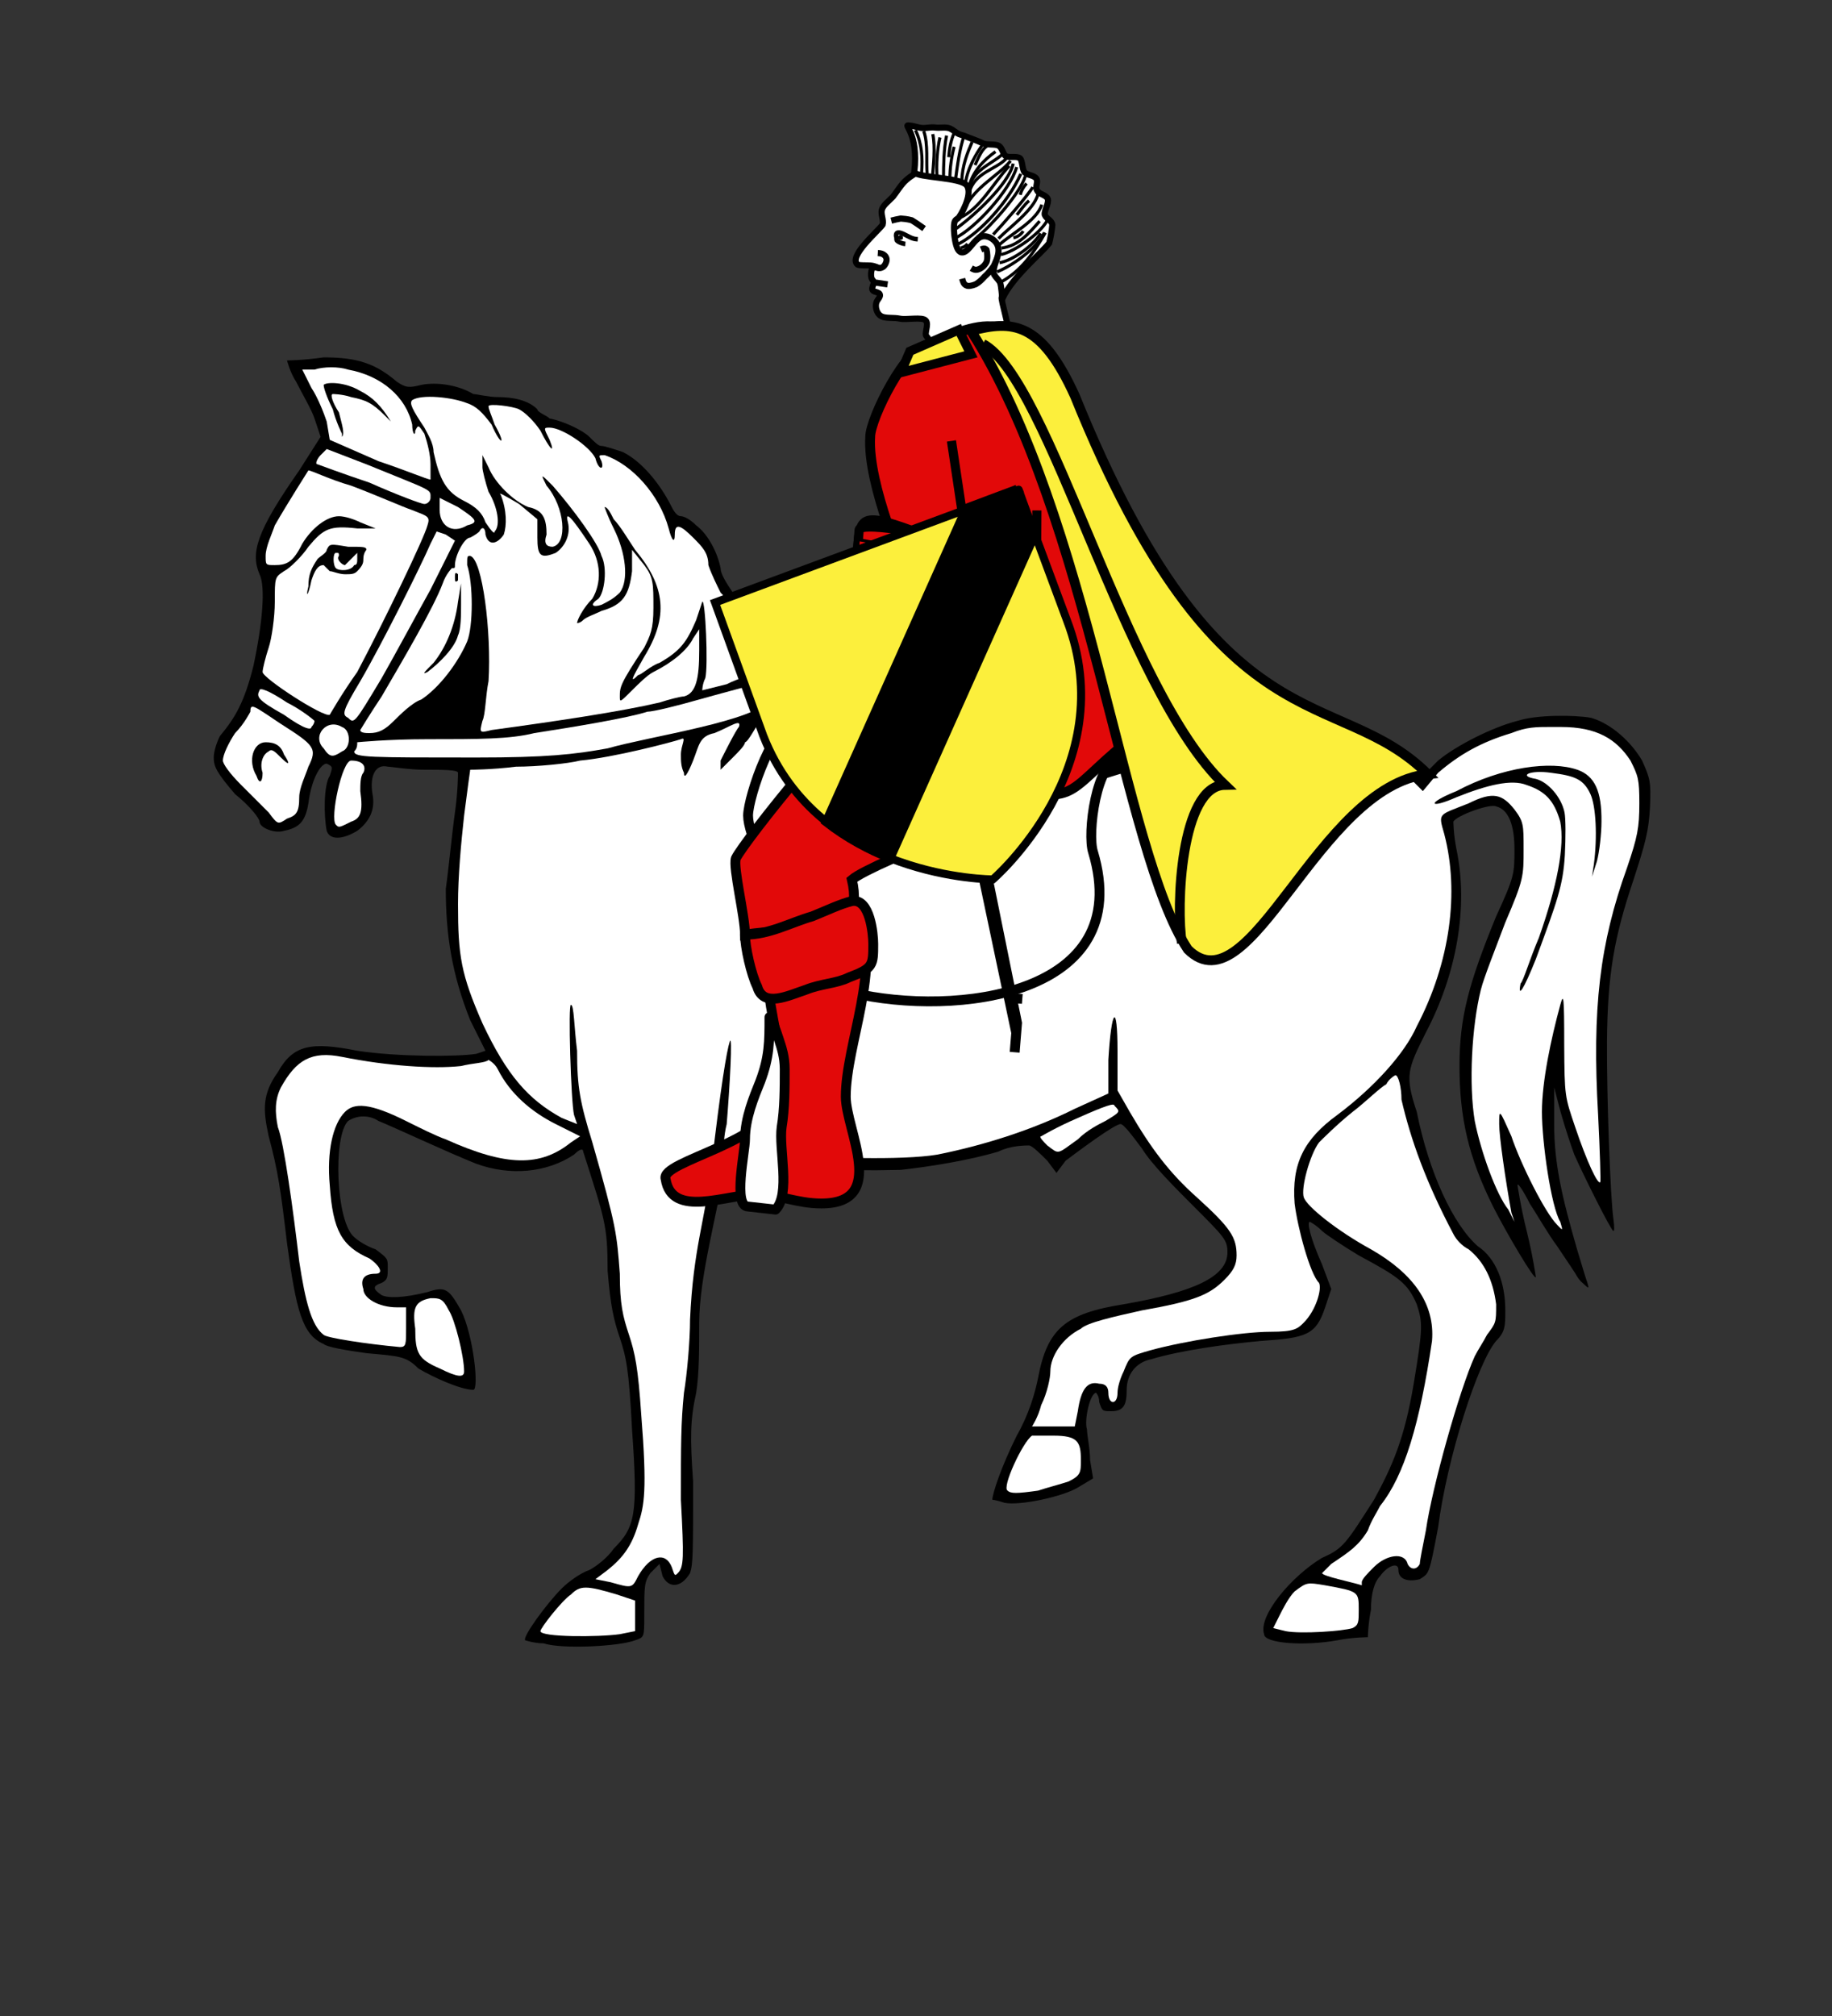 <?xml version="1.0" encoding="UTF-8" standalone="no"?>
<svg
   xmlns:dc="http://purl.org/dc/elements/1.1/"
   xmlns:cc="http://creativecommons.org/ns#"
   xmlns:rdf="http://www.w3.org/1999/02/22-rdf-syntax-ns#"
   xmlns:svg="http://www.w3.org/2000/svg"
   xmlns="http://www.w3.org/2000/svg"
   id="svg2"
   version="1.0"
   width="600"
   height="660">
  <rect width="100%" height="100%" fill="#333333" stroke="none"/>
  <desc
     id="desc4">Flag of Canton of Valais (Wallis)</desc>
  <defs
     id="defs6">
    <linearGradient
       id="linearGradient2893">
      <stop
         id="stop2895"
         offset="0"
         style="stop-color:white;stop-opacity:0.314;" />
      <stop
         style="stop-color:white;stop-opacity:0.251;"
         offset="0.19"
         id="stop2897" />
      <stop
         id="stop2901"
         offset="0.6"
         style="stop-color:#6b6b6b;stop-opacity:0.125;" />
      <stop
         id="stop2899"
         offset="1"
         style="stop-color:black;stop-opacity:0.125;" />
    </linearGradient>
    <style
       id="style6"
       type="text/css">
   
    .str0 {stroke:#1F1A17;stroke-linejoin:round}
    .str3 {stroke:#1F1A17;stroke-width:4}
    .str2 {stroke:#1F1A17;stroke-width:8}
    .str1 {stroke:#1F1A17;stroke-width:8;stroke-linejoin:round}
    .str4 {stroke:#1F1A17;stroke-width:17;stroke-linejoin:round}
    .fil6 {fill:none}
    .fil8 {fill:#007CC3}
    .fil0 {fill:#00923F}
    .fil4 {fill:#1F1A17}
    .fil2 {fill:#FFF500}
    .fil1 {fill:#FEFEFE}
   
  </style>
  </defs>
  <g
     id="layer4">
    <g
       style="fill-rule:evenodd"
       transform="matrix(0.144,0.016,-0.016,0.14,1970,318)"
       id="g3355" />
    <g
       style="fill-rule:evenodd"
       id="g2531"
       transform="matrix(0.084,0.009,-0.009,0.084,2000,370)" />
    <g
       transform="matrix(-1,0,0,1,611,0)"
       id="g5779">
      <path
         style="fill:#000000"
         d="m 433,538 c 3,0 6,-1 6,-1 1,-1 -7,-12 -12,-17 -2,-2 -6,-5 -9,-6 -2,-1 -6,-4 -8,-7 -7,-7 -8,-11 -6,-39 1,-20 2,-24 4,-30 2,-6 3,-10 4,-22 0,-15 1,-17 8,-39 0,-1 1,-1 3,1 9,6 21,7 32,3 10,-4 27,-12 32,-14 3,-2 7,-2 10,0 5,5 4,33 -2,38 -1,1 -4,3 -7,4 -4,3 -4,3 -4,6 0,3 0,4 2,5 3,1 3,2 0,4 -2,1 -7,1 -15,-1 -6,-2 -7,-1 -11,6 -4,8 -6,26 -4,26 4,0 13,-4 18,-7 4,-4 6,-4 17,-5 7,-1 13,-2 14,-3 7,-3 9,-11 12,-33 2,-17 3,-24 6,-35 2,-9 2,-14 -3,-21 -5,-9 -11,-10 -26,-7 -13,2 -33,2 -39,1 l -3,-1 5,-10 c 6,-15 8,-28 8,-43 -1,-7 -2,-18 -3,-25 -1,-7 -1,-13 -1,-13 0,-1 5,-1 11,-1 5,0 11,-1 12,-1 4,-1 6,3 5,9 -1,5 1,9 5,12 5,3 9,3 10,0 1,-5 1,-15 -1,-18 -1,-3 -1,-3 1,-4 2,0 5,5 6,13 1,6 3,8 8,9 3,1 8,-1 8,-3 0,-1 3,-5 8,-9 6,-7 7,-9 7,-12 0,-2 -1,-5 -2,-7 -5,-6 -8,-11 -11,-23 -3,-14 -4,-26 -2,-30 3,-7 1,-14 -13,-34 l -7,-11 2,-6 c 1,-3 4,-8 6,-12 2,-3 3,-7 3,-7 0,0 -5,0 -12,-1 -11,0 -17,2 -24,8 -3,2 -4,2 -8,1 -5,-1 -12,0 -17,3 -1,0 -5,1 -8,1 -5,0 -10,1 -13,4 0,1 -3,2 -4,3 -5,1 -11,4 -13,6 -2,2 -3,3 -4,3 -1,0 -4,1 -7,2 -6,3 -12,10 -16,18 -1,2 -2,3 -3,3 -1,0 -3,1 -5,3 -4,3 -7,9 -8,14 0,2 -2,5 -4,8 -4,4 -7,12 -8,18 -1,5 -2,7 -3,7 -3,0 -5,1 -5,1 1,14 -1,14 -1,14 -58,35 -69,28 -105,17 -11,-4 -25,-8 -35,-9 -28,-4 -45,-2 -61,7 l -8,5 -5,-5 c -6,-5 -18,-11 -26,-13 -6,-2 -18.4,-2 -24.1,-1 -6.8,2 -13.2,8 -16.7,14 -2.7,6 -2.9,7 -2.6,15 0.4,8 1.5,12 5.4,24 6.4,19 8.5,31 8.7,53 0.1,18 -1.1,51 -2.1,58 -0.4,3 -0.3,4 0,4 0.7,0 9.7,-18 12.8,-25 1.1,-3 3.1,-9 4.5,-14 l 2.1,-8 v 12 c 0,13 -2.6,24 -7.5,41 -1.5,5 -3,10 -3.4,11 -0.6,2 -0.5,2 1.6,0 1.3,-1 2.3,-3 2.3,-3 0,0 2.6,-4 6,-9 3,-4 7,-11 9,-14 2,-4 4,-7 4,-6 0,0 -1,7 -3,15 -2,8 -3,15 -3,15 0,2 10,-15 14,-23 8,-16 11,-29 11,-46 0,-16 -3,-27 -12,-49 -6,-13 -6,-14 -6,-22 0,-8 2,-13 6,-14 2,-1 13,3 14,5 0,0 0,4 -1,9 -4,19 0,41 10,60 6,12 7,14 3,26 -4,20 -12,37 -20,44 -6,4 -9,12 -9,21 0,5 0,7 3,10 6,7 16,38 19,61 3,16 3,15 6,17 4,1 7,0 7,-3 0,-3 4,-1 6,2 2,2 3,6 3,11 1,5 1,9 1,9 0,0 5,0 10,1 11,2 24,1 24,-2 2,-6 -9,-19 -19,-25 -7,-3 -8,-5 -17,-19 -6,-11 -10,-20 -13,-38 -3,-18 -3,-20 -1,-26 3,-7 6,-9 19,-16 5,-3 11,-7 12,-8 2,-2 4,-3 4,-3 1,0 0,5 -4,14 l -3,8 2,6 c 3,9 6,10 21,11 11,1 26,3 36,6 5,1 8,5 8,10 0,5 1,7 5,7 3,0 3,0 4,-3 0,-2 1,-3 1,-3 2,0 4,9 3,12 0,2 -1,6 -1,10 l -1,6 5,3 c 5,3 19,6 24,5 3,-1 4,-1 4,-1 0,-2 -3,-11 -8,-21 -4,-7 -6,-14 -7,-19 -3,-16 -9,-21 -28,-24 -23,-4 -34,-9 -34,-17 0,-4 1,-5 11,-15 6,-6 14,-14 17,-19 3,-4 6,-8 7,-8 2,0 14,9 18,12 l 3,4 3,-4 c 2,-2 5,-5 6,-5 1,0 6,0 10,2 10,3 23,5 32,6 43,1 49,-4 57,-4 3,18 9,39 9,54 0,8 0,17 1,23 2,9 2,15 1,29 0,23 0,27 1,30 3,5 7,5 9,1 l 1,-4 3,3 c 2,3 2,4 2,14 0,7 0,7 3,8 5,2 24,3 30,1 z"
         id="path3874" />
      <path
         style="fill:#ffffff"
         d="m 408,535 -5,-1 v -5 -5 l 6,-2 c 10,-3 12,-3 15,0 3,2 10,11 10,12 0,2 -19,2 -26,1 z"
         id="path3872" />
      <path
         style="fill:#ffffff"
         d="m 168,533 c -2,-1 -2,-2 -2,-6 0,-6 0,-6 11,-8 6,-1 6,-1 10,2 2,2 4,6 5,8 l 2,4 -4,1 c -5,1 -19,0 -22,-1 z"
         id="path3870" />
      <path
         style="fill:#ffffff"
         d="m 103,238 c -1,0 -2,0 -3.2,0 -11.9,0 -18.2,4 -22.8,11 -2.5,5 -2.9,6 -2.9,14 0,8 0.6,11 4,21 9,25 11.5,46 9.5,81 -0.6,12 -0.9,22 -0.7,22 0.8,1 4.5,-7 8.2,-18 3.4,-10 3.5,-10 3.6,-27 0,-16 0.2,-17 1.3,-13 3,11 6,25 6,35 0,10 -3,31 -6,36 -0.9,3 -0.9,3 1,1 4,-4 12,-20 15,-29 4,-9 4,-9 4,-4 0,4 -2,18 -4,29 l -1,3 2,-4 c 4,-5 9,-19 11,-29 2,-12 1,-31 -2,-43 -1,-4 -5,-14 -8,-22 -6,-14 -6,-15 -6,-24 0,-8 0,-9 3,-13 4,-5 7,-6 15,-2 10,4 10,3 8,10 -5,19 -2,42 9,63 4,9 14,20 26,29 11,8 15,16 14,29 -1,8 -5,23 -8,26 -1,2 1,9 5,13 2,2 3,3 11,3 9,0 28,3 39,6 7,2 7,2 9,7 1,2 2,5 2,7 0,4 3,4 3,0 0,-2 1,-3 3,-3 4,-1 6,2 7,9 l 1,5 h 7 c 4,0 7,0 7,0 0,0 -2,-3 -3,-7 -2,-4 -3,-9 -3,-11 0,-5 -4,-11 -10,-14 -2,-2 -11,-4 -20,-6 -17,-3 -22,-5 -27,-10 -3,-3 -4,-5 -4,-8 0,-6 2,-9 13,-19 9,-8 15,-16 22,-28 l 4,-7 v -13 c 0,-16 2,-14 3,3 v 11 l 11,5 c 14,7 30,12 45,15 12,2 38,1 47,0 v 1 l 18,-2 c 2,0 5,-1 5,-1 0,0 0,-4 -1,-8 -1,-12 -2,-30 -1,-27 1,3 3,15 6,41 2,17 6,27 7,50 0,7 1,18 2,24 1,10 1,17 1,35 -1,19 -1,22 1,24 1,1 1,1 2,-2 2,-5 7,-4 11,3 2,4 2,4 9,2 l 5,-1 -4,-3 c -5,-4 -8,-8 -10,-15 -2,-6 -3,-11 -1,-36 1,-15 2,-20 4,-26 2,-6 3,-10 3,-20 1,-13 1,-15 9,-43 4,-13 5,-18 5,-30 1,-8 1,-15 2,-15 1,-1 0,32 -1,36 l -1,3 5,-2 c 11,-6 18,-14 26,-31 7,-16 8,-22 8,-39 0,-9 -1,-20 -2,-29 -1,-8 -2,-15 -2,-15 0,0 -7,0 -15,-1 -7,0 -17,-1 -21,-2 -11,-1 -30,-6 -33,-7 -2,-1 0,2 0,5 0,2 0,4 -1,6 0,2 -1,1 -3,-4 -2,-5 -2,-8 -7,-9 -5,-2 -9,-5 -8,-2 1,1 5,9 6,11 v 3 l -4,-4 c -2,-2 -4,-4 -4,-5 -1,0 -4,-6 -5,-7 -2,-2 -7,3 -7,3 -36,19 -60,30 -92,20 -5,-1 -38,-12 -44,-13 -17,-3 -40,-3 -49,0 -8,2 -15,5 -21,9 l -4,4 -5,-6 c -7,-6 -14,-10 -24,-13 -5,-2 -8,-2 -13,-2 z"
         id="path3868" />
      <path
         style="fill:#ffffff"
         d="m 165,518 c 0,-1 -2,-3 -4,-5 -4,-4 -10,-5 -11,-1 -1,2 -3,2 -4,0 0,-1 -1,-6 -2,-11 -2,-14 -11,-46 -16,-57 -1,-2 -3,-5 -4,-7 -3,-4 -3,-4 -3,-10 1,-8 4,-14 9,-18 2,-1 4,-3 5,-5 9,-17 14,-31 17,-44 0,-4 1,-8 2,-8 0,0 2,1 3,3 2,1 7,6 11,9 5,4 10,9 11,10 3,4 6,15 5,18 -1,3 -11,11 -22,17 -14,8 -21,18 -20,30 4,27 9,44 17,54 1,2 3,5 4,8 3,5 6,7 12,11 2,2 3,3 3,3 0,1 -10,3 -13,4 0,0 0,0 0,-1 z"
         id="path3866" />
      <path
         style="fill:#ffffff"
         d="m 271,488 c -3,-1 -7,-2 -10,-3 -4,-2 -4,-3 -4,-7 0,-6 1,-8 9,-8 3,0 6,0 7,0 3,2 10,17 8,18 -1,1 -3,1 -10,0 z"
         id="path3864" />
      <path
         style="fill:#000000"
         d="m 113,322 c -1,-1 -3,-8 -6,-15 -6,-17 -8.5,-30 -7,-38 2,-7 5,-10 11,-12 5,-2 13,0 23,4 9,4 10,2 0,-2 -15,-8 -31,-10 -39.6,-7 -5.7,2 -8,7 -7.9,17 0,4 0.7,10 1.5,13 l 1.6,5 -0.6,-4 c -1.2,-9 -0.7,-19 1.1,-23 2.3,-5 5.2,-6 12.9,-7 7,-1 11,1 5,2 -4,1 -8.4,6 -9.4,11 -0.4,2 -0.4,8 -0.1,14 0.6,10 2.5,15 9.5,34 4,10 6,13 5,8 z"
         id="path3860" />
      <path
         style="fill:#ffffff"
         d="m 459,449 c 0,-5 3,-17 5,-20 2,-4 3,-4 6,-4 5,1 6,3 5,10 0,8 -1,10 -8,13 -6,3 -8,3 -8,1 z"
         id="path3858" />
      <path
         style="fill:#ffffff"
         d="m 478,435 v -7 h 3 c 6,0 11,-3 11,-6 1,-3 0,-5 -4,-5 -3,0 -1,-3 2,-5 9,-4 12,-9 13,-24 1,-11 -1,-20 -5,-24 -3,-3 -8,-3 -20,3 -4,2 -10,5 -13,6 -20,9 -31,9 -41,1 l -3,-2 8,-4 c 8,-4 15,-10 19,-18 1,-2 3,-3 3,-3 1,1 5,1 9,2 9,1 24,0 39,-3 10,-2 15,1 20,10 2,4 2,8 1,13 -2,5 -5,27 -7,44 -2,13 -4,21 -8,24 -1,1 -14,3 -25,4 -2,0 -2,-1 -2,-6 z"
         id="path3856" />
      <path
         style="fill:#ffffff"
         d="m 496,269 c -3,-1 -4,-3 -3,-10 0,-2 0,-5 -1,-6 -1,-2 0,-4 4,-4 3,0 7,19 5,21 -1,1 -1,1 -5,-1 z"
         id="path3822" />
      <path
         style="fill:#ffffff"
         d="m 513,261 c 0,-3 -2,-7 -3,-10 -3,-6 -2,-7 9,-14 9,-6 10,-7 10,-4 0,0 2,4 5,7 2,3 4,7 4,9 0,1 -2,4 -6,8 -3,3 -7,7 -9,9 -3,4 -3,4 -6,2 -3,-1 -4,-2 -4,-7 z"
         id="path3820" />
      <path
         style="fill:#000000"
         d="m 527,254 c 3,-5 1,-11 -3,-11 -3,0 -5,1 -6,4 -2,3 -2,4 1,1 2,-2 3,-3 4,-2 2,1 3,4 2,7 0,3 1,4 2,1 z"
         id="path3818" />
      <path
         style="fill:#ffffff"
         d="m 412,245 c -14,-4 -49,-9 -53,-16 v -6 l 5,1 c 3,1 11,3 18,5 7,2 15,4 17,4 6,2 24,5 37,7 8,2 18,2 35,2 13,0 23,1 23,1 0,1 0,2 1,3 0,2 -5,2 -40,2 -23,0 -32,-1 -43,-3 z"
         id="path3816" />
      <path
         style="fill:#ffffff"
         d="m 499,246 c -3,-1 -3,-7 0,-8 5,-3 10,3 6,7 -2,3 -3,3 -6,1 z"
         id="path3814" />
      <path
         style="fill:#ffffff"
         d="m 508,236 c 1,-1 5,-4 9,-6 6,-4 9,-5 9,-4 1,2 1,3 -8,8 -7,5 -9,5 -9,4 -1,-1 -1,-2 -1,-2 z"
         id="path3806" />
      <path
         style="fill:#ffffff"
         d="m 482,236 c -2,-2 -6,-6 -9,-7 -6,-4 -12,-12 -15,-19 -2,-5 -2,-19 0,-25 0,-3 0,-3 -1,-3 -4,1 -7,25 -6,41 1,5 1,11 2,13 1,4 1,4 -3,3 -22,-3 -42,-6 -55,-9 -3,-1 -7,-2 -8,-2 -4,-1 -5,-6 -5,-15 v -7 l 2,3 c 2,4 7,8 13,11 2,1 5,4 7,6 4,4 4,4 4,2 0,-3 0,-4 -8,-16 -2,-4 -3,-6 -3,-13 0,-8 0,-10 3,-14 l 4,-5 v 7 c 1,8 3,11 10,13 2,1 5,2 6,3 1,1 2,1 2,1 0,-1 -2,-5 -5,-8 -3,-5 -3,-12 1,-18 6,-9 8,-11 7,-7 -1,4 1,8 4,10 5,2 6,1 6,-5 v -6 l 6,-5 c 5,-3 7,-4 6,-3 -2,5 -2,10 -1,13 2,3 5,4 6,0 0,-2 1,-3 2,-1 1,1 3,2 3,2 2,0 5,6 5,9 0,1 0,1 1,1 0,0 2,2 3,5 3,8 13,25 20,37 4,6 7,11 7,11 0,1 -2,1 -3,1 -3,0 -5,-1 -8,-4 z"
         id="path3804" />
      <path
         style="fill:#000000"
         d="m 469,217 c -4,-5 -7,-12 -8,-20 l -1,-6 v 7 c 0,3 0,8 1,10 1,4 6,9 10,12 2,1 1,0 -2,-3 z"
         id="path3802" />
      <path
         style="fill:#000000"
         d="m 462,189 c 0,-1 0,-2 -1,-1 0,0 0,1 0,2 1,1 1,0 1,-1 z"
         id="path3800" />
      <path
         style="fill:#ffffff"
         d="m 486,222 c -4,-7 -11,-20 -16,-29 l -8,-16 3,-2 3,-1 2,4 c 3,7 16,33 23,45 6,10 6,11 4,12 -2,2 -2,2 -11,-13 z"
         id="path3796" />
      <path
         style="fill:#ffffff"
         d="m 494,220 c -9,-17 -22,-44 -23,-48 -1,-3 0,-3 5,-5 3,-1 12,-5 20,-8 7,-2 13,-5 14,-5 0,0 7,11 11,18 1,3 3,7 3,10 0,3 0,3 -3,3 -4,0 -6,-1 -9,-7 -3,-5 -8,-9 -12,-9 -2,0 -5,1 -7,2 l -5,2 h 6 c 9,-1 11,0 16,6 2,3 6,7 8,8 3,2 3,2 3,10 0,5 1,12 2,15 1,3 2,7 2,8 0,2 -20,15 -22,14 0,0 -4,-7 -9,-14 z"
         id="path3794" />
      <path
         style="fill:#000000"
         d="m 510,192 c 0,-4 -1,-6 -3,-9 -1,-1 -3,-2 -3,-3 -1,-2 -1,-2 -7,-1 -5,0 -6,0 -6,1 0,0 1,1 1,3 0,1 0,2 2,4 1,1 2,1 4,1 2,0 4,-1 5,-1 1,-1 2,-2 2,-2 2,0 3,2 4,5 1,5 2,6 1,2 z"
         id="path3792" />
      <path
         style="fill:#ffffff"
         d="m 495,185 c -1,0 -1,-1 -1,-2 v -2 l 2,2 c 1,1 2,2 2,2 1,0 3,-2 2,-3 0,-1 0,-1 1,-1 1,0 1,4 0,5 -1,1 -5,1 -6,-1 z"
         id="path3790" />
      <path
         style="fill:#ffffff"
         d="m 373,224 c -4,-2 -8,-3 -8,-3 0,0 0,-4 1,-8 2,-8 4,-14 9,-19 1,-2 3,-6 4,-9 0,-4 2,-6 5,-9 4,-4 6,-5 6,-1 0,3 1,2 2,-2 3,-11 12,-21 21,-24 2,0 2,0 1,2 -1,3 1,3 2,-1 2,-4 11,-10 15,-10 2,0 2,0 0,4 -2,5 0,3 3,-3 2,-3 5,-6 7,-7 2,-1 10,-2 10,-1 0,1 -1,3 -2,6 -4,7 -2,7 1,0 3,-4 5,-6 8,-7 5,-2 15,-3 18,-1 1,1 0,3 -4,9 -1,2 -3,5 -3,8 -2,9 -4,13 -10,16 -4,2 -6,4 -7,7 -2,3 -3,4 -3,3 -2,-2 -1,-8 2,-13 1,-3 2,-7 2,-8 v -4 l -2,4 c -2,5 -8,11 -13,13 -5,1 -6,4 -6,9 1,3 0,4 -2,4 -5,-1 -4,-13 2,-20 2,-4 2,-4 -2,0 -7,8 -15,19 -16,23 -2,4 -1,12 1,14 3,2 2,3 -1,2 -2,-1 -4,-2 -6,-4 -3,-4 -2,-13 2,-21 2,-4 3,-7 3,-7 -1,0 -2,2 -3,4 -2,2 -5,7 -7,10 -10,12 -11,22 -3,35 4,7 5,9 2,6 -1,0 -4,-3 -7,-4 -7,-4 -9,-7 -12,-14 -1,-3 -2,-6 -2,-6 -1,-1 -2,21 -1,25 1,2 1,4 1,4 0,0 -4,-1 -8,-2 z"
         id="path3788" />
      <path
         style="fill:#ffffff"
         d="m 458,172 c -4,-1 -3,-2 3,-6 l 6,-3 v 4 c 0,5 -4,8 -9,5 z"
         id="path3786" />
      <path
         style="fill:#ffffff"
         d="m 470,163 c 0,-3 -1,-2 21,-11 l 13,-5 2,2 c 1,1 2,3 1,3 0,0 -8,3 -17,6 -9,4 -17,7 -18,7 -1,0 -2,-1 -2,-2 z"
         id="path3784" />
      <path
         style="fill:#ffffff"
         d="m 470,152 c 0,-3 1,-7 2,-10 2,-3 2,-3 3,-1 0,2 1,1 1,-2 2,-9 10,-16 21,-18 3,-1 8,-1 11,0 h 4 l -3,6 c -2,3 -4,8 -5,11 l -1,6 -16,7 c -9,3 -16,6 -17,6 0,0 0,-2 0,-5 z"
         id="path3782" />
      <path
         style="fill:#000000"
         d="m 499,142 c 0,0 2,-4 3,-8 2,-4 3,-7 3,-8 -1,-1 -7,-1 -12,2 -4,2 -7,5 -10,10 -2,2 -1,1 2,-2 4,-4 6,-5 11,-6 3,-1 6,-1 6,-1 1,0 0,3 -2,6 -1,4 -2,7 -1,8 0,1 0,1 0,-1 z"
         id="path3780" />
      <path
         style="fill:#ffffff"
         d="m 258,373 c -3,-3 -7,-5 -9,-6 -5,-3 -5,-3 -3,-5 0,-1 3,0 12,4 7,3 12,6 12,6 1,0 -1,2 -2,3 -4,3 -3,3 -10,-2 z"
         id="path3832" />
      <g
         id="layer4-0"
         style="display:inline;stroke-width:6.048;stroke-miterlimit:4;stroke-dasharray:none"
         transform="matrix(-0.166,0.012,0.012,0.166,348,25.2)">
        <g
           style="display:inline;stroke-width:3.316;stroke-miterlimit:4;stroke-dasharray:none"
           id="g5575"
           transform="matrix(1.82,0,0,1.82,29.8,56.4)">
          <g
             transform="translate(-583,-288)"
             id="g3250"
             style="stroke-width:3.316;stroke-miterlimit:4;stroke-dasharray:none">
            <path
               d="m 809,518 c 1,-2 -12,-37 -11,-39 6,-14 18,-27 22,-34 5,-8 4,-9 5,-12 8,-26 0,-50 -17,-64 -13,-10 -20,-17 -39,-25 -28,-10 -62,-5 -83,16 -5,5 -9,13 -13,19 -5,6 -10,10 -11,15 -1,5 3,11 2,16 -4,7 -35,37 -24,45 3,1 9,0 14,0 5,0 9,2 9,2 0,0 -4,-2 -6,0 -2,2 -2,8 -1,11 1,3 3,3 3,5 0,2 -2,6 -1,8 1,2 5,2 7,3 2,1 2,3 1,5 -1,2 -3,4 -3,8 0,4 2,10 7,12 5,2 13,0 20,1 7,1 24,-4 28,0 4,4 -1,14 2,17 3,2 3,6 7,7 z"
               class="Fleisch Rand2"
               id="carlo-1"
               style="fill:#ffffff;stroke:#000000;stroke-width:6.587;stroke-miterlimit:4;stroke-dasharray:none" />
            <path
               d="m 658,456 c 3,1 6,2 9,0 2,-1 4,-5 4,-8 0,-3 -2,-5 -4,-6 -2,-1 -4,-1 -6,-1"
               class="Rand2"
               id="clinie-1"
               style="fill:none;stroke:#000000;stroke-width:6.632;stroke-miterlimit:4;stroke-dasharray:none" />
            <path
               d="m 674,474 -13,-1"
               class="Rand2"
               id="clinie-2"
               style="fill:none;stroke:#000000;stroke-width:6.632;stroke-miterlimit:4;stroke-dasharray:none" />
            <path
               d="m 793,429 c -2,6 -4,12 -6,17 -3,5 -6,9 -9,12 -3,4 -6,7 -9,9 -4,2 -8,3 -10,2 -3,-1 -4,-4 -5,-7"
               class="Rand2"
               id="clinie-3"
               style="fill:none;stroke:#000000;stroke-width:6.632;stroke-miterlimit:4;stroke-dasharray:none" />
            <path
               d="m 690,429 c -3,0 -6,-1 -8,-2 -2,-1 -2,-2 -2,-4 -1,-2 -1,-4 0,-5 1,-1 3,-1 6,0 3,1 7,3 10,4 3,1 5,1 7,1"
               class="Rand2"
               id="clinie-4"
               style="fill:none;stroke:#000000;stroke-width:4.94;stroke-miterlimit:4;stroke-dasharray:none" />
            <path
               d="m 673,405 c 3,-1 6,-2 10,-3 3,0 7,0 12,1 4,2 9,5 14,8"
               class="Rand2"
               id="clinie-5"
               style="fill:none;stroke:#000000;stroke-width:6.632;stroke-miterlimit:4;stroke-dasharray:none" />
            <path
               d="m 772,429 c 2,-1 4,-2 6,0 1,3 2,9 1,13 -2,5 -6,8 -9,9 -3,1 -5,0 -7,-1"
               class="Rand2"
               id="clinie-6"
               style="fill:none;stroke:#000000;stroke-width:6.632;stroke-miterlimit:4;stroke-dasharray:none" />
            <path
               d="m 687,423 c 0,-2 -1,-3 -3,-3 -1,0 -3,1 -3,3 0,1 2,2 3,2 2,0 3,-1 3,-2 z"
               class="Schwarz"
               id="auge-1"
               style="fill:#000000;stroke:none" />
          </g>
          <g
             style="stroke-width:3.316;stroke-miterlimit:4;stroke-dasharray:none"
             id="g4772">
            <path
               d="m 116,14.7 c 5,0 9,-1.8 14,-1.5 5,0.3 9,-1.2 14,-0.6 5,0.6 9,5.4 14,6.3 5,1 7,2.1 12,3.4 4,1.2 9,2.7 13,4.3 5,1.6 13,-0.6 17,1.3 4,2 5,8.1 8,10.4 4,2.3 12,-1.2 16,1.5 3,2.7 3,11.6 6,14.7 3,3 10,2.3 13,5.7 3,3.5 -1,9.1 2,13 2,3.8 10,3.9 12,8.1 2,4.3 -3,12.8 -2,17.4 2,4.3 8,5.3 9,10.3 0,6 -1,15 -2,20 -8,12 -36,38 -46,63 -1,-2 -2,-13 -4,-17 -2,-3 -5,-5 -7,-8 -1,-2 -1,-5 0,-10 1,-4 3,-10 3,-15 0,-5 -2,-9 -6,-12 -4,-3 -10,-5 -15,-2 -5,3 -9,11 -13,15 -4,4 -8,4 -11,-2 -3,-6 -5,-18 -5,-24 0,-6 2,-6 4,-8 2,-2 14,-26 7,-35.4 C 163,64.5 115,69 111,63 113,19.2 93.9,12.1 102,13.1 c 5,-0.2 9,1.6 14,1.6 z"
               class="Schwarz Rand2"
               id="haar-1"
               style="fill:#ffffff;stroke:#000000;stroke-width:6.632;stroke-miterlimit:4;stroke-dasharray:none" />
            <path
               style="fill:none;stroke:#000000;stroke-width:3.316;stroke-linecap:butt;stroke-linejoin:miter;stroke-miterlimit:4;stroke-dasharray:none;stroke-opacity:1"
               d="m 109,17.5 c 8,14.2 10,28.6 10,46.5"
               id="path4630" />
            <path
               style="fill:none;stroke:#000000;stroke-width:3.316;stroke-linecap:butt;stroke-linejoin:miter;stroke-miterlimit:4;stroke-dasharray:none;stroke-opacity:1"
               d="m 118,18 c 6,13.1 5,34.6 7,45.5"
               id="path4632" />
            <path
               style="fill:none;stroke:#000000;stroke-width:3.316;stroke-linecap:butt;stroke-linejoin:miter;stroke-miterlimit:4;stroke-dasharray:none;stroke-opacity:1"
               d="m 128,20.5 c 4,14.5 3,32.4 3,46.5"
               id="path4634" />
            <path
               style="fill:none;stroke:#000000;stroke-width:3.316;stroke-linecap:butt;stroke-linejoin:miter;stroke-miterlimit:4;stroke-dasharray:none;stroke-opacity:1"
               d="m 136,66.5 c -2,-13 -2,-30.9 0,-43"
               id="path4636" />
            <path
               style="fill:none;stroke:#000000;stroke-width:3.316;stroke-linecap:butt;stroke-linejoin:miter;stroke-miterlimit:4;stroke-dasharray:none;stroke-opacity:1"
               d="m 143,67.5 c -1,-15.1 -2,-32 0,-46.5"
               id="path4638" />
            <path
               style="fill:none;stroke:#000000;stroke-width:3.316;stroke-linecap:butt;stroke-linejoin:miter;stroke-miterlimit:4;stroke-dasharray:none;stroke-opacity:1"
               d="m 150,68 c -1,-11.9 0,-24.6 2,-35.5"
               id="path4640" />
            <path
               style="fill:none;stroke:#000000;stroke-width:3.316;stroke-linecap:butt;stroke-linejoin:miter;stroke-miterlimit:4;stroke-dasharray:none;stroke-opacity:1"
               d="m 156,69 c 1,-16.7 2,-34.8 6,-49.5"
               id="path4680" />
            <path
               style="fill:none;stroke:#000000;stroke-width:3.316;stroke-linecap:butt;stroke-linejoin:miter;stroke-miterlimit:4;stroke-dasharray:none;stroke-opacity:1"
               d="m 163,69 c -1,-16.5 4,-31.5 8,-43"
               id="path4682" />
            <path
               style="fill:none;stroke:#000000;stroke-width:3.316;stroke-linecap:butt;stroke-linejoin:miter;stroke-miterlimit:4;stroke-dasharray:none;stroke-opacity:1"
               d="M 167,71.5 C 168,54.2 177,37.2 182,29"
               id="path4684" />
            <path
               style="fill:none;stroke:#000000;stroke-width:3.316;stroke-linecap:butt;stroke-linejoin:miter;stroke-miterlimit:4;stroke-dasharray:none;stroke-opacity:1"
               d="m 171,75 c 3,-17.6 14,-30.6 26,-40.5"
               id="path4686" />
            <path
               style="fill:none;stroke:#000000;stroke-width:3.316;stroke-linecap:butt;stroke-linejoin:miter;stroke-miterlimit:4;stroke-dasharray:none;stroke-opacity:1"
               d="m 171,78 c 2,-21.6 22,-29.3 33,-40.5"
               id="path4688" />
            <path
               style="fill:none;stroke:#000000;stroke-width:3.316;stroke-linecap:butt;stroke-linejoin:miter;stroke-miterlimit:4;stroke-dasharray:none;stroke-opacity:1"
               d="m 211,145 c 14,-4 40,-25 47,-40"
               id="path4716" />
            <path
               style="fill:none;stroke:#000000;stroke-width:3.316;stroke-linecap:butt;stroke-linejoin:miter;stroke-miterlimit:4;stroke-dasharray:none;stroke-opacity:1"
               d="m 210,154 c 15,-4 36,-22 42,-35"
               id="path4718" />
            <path
               style="fill:none;stroke:#000000;stroke-width:3.316;stroke-linecap:butt;stroke-linejoin:miter;stroke-miterlimit:4;stroke-dasharray:none;stroke-opacity:1"
               d="m 208,164 c 18,-9 41,-29 48,-46"
               id="path4720" />
            <path
               style="fill:none;stroke:#000000;stroke-width:3.316;stroke-linecap:butt;stroke-linejoin:miter;stroke-miterlimit:4;stroke-dasharray:none;stroke-opacity:1"
               d="m 214,174 c 21,-14 33,-35 43,-56"
               id="path4722" />
            <path
               style="fill:none;stroke:#000000;stroke-width:3.316;stroke-linecap:butt;stroke-linejoin:miter;stroke-miterlimit:4;stroke-dasharray:none;stroke-opacity:1"
               d="m 211,138 c 19,-4 29,-19 39,-32"
               id="path4724" />
            <path
               style="fill:none;stroke:#000000;stroke-width:3.316;stroke-linecap:butt;stroke-linejoin:miter;stroke-miterlimit:4;stroke-dasharray:none;stroke-opacity:1"
               d="m 207,128 c 10,-12 36,-33.8 39,-50.5"
               id="path4726" />
            <path
               style="fill:none;stroke:#000000;stroke-width:3.316;stroke-linecap:butt;stroke-linejoin:miter;stroke-miterlimit:4;stroke-dasharray:none;stroke-opacity:1"
               d="m 208,135 c 12,-13 39,-29 43,-47"
               id="path4728" />
            <path
               style="fill:none;stroke:#000000;stroke-width:3.316;stroke-linecap:butt;stroke-linejoin:miter;stroke-miterlimit:4;stroke-dasharray:none;stroke-opacity:1"
               d="m 201,124 c 9,-11 33,-42.6 39,-54.2"
               id="path4730" />
            <path
               style="fill:none;stroke:#000000;stroke-width:3.316;stroke-linecap:butt;stroke-linejoin:miter;stroke-miterlimit:4;stroke-dasharray:none;stroke-opacity:1"
               d="m 164,137 c 22,-13 51,-49.4 62,-80.5"
               id="path4732" />
            <path
               style="fill:none;stroke:#000000;stroke-width:3.316;stroke-linecap:butt;stroke-linejoin:miter;stroke-miterlimit:4;stroke-dasharray:none;stroke-opacity:1"
               d="m 160,131 c 21,-12 56,-56.3 61,-81.5"
               id="path4734" />
            <path
               style="fill:none;stroke:#000000;stroke-width:3.316;stroke-linecap:butt;stroke-linejoin:miter;stroke-miterlimit:4;stroke-dasharray:none;stroke-opacity:1"
               d="m 160,121 c 16,-13 54,-51.9 57,-75"
               id="path4736" />
            <path
               style="fill:none;stroke:#000000;stroke-width:3.316;stroke-linecap:butt;stroke-linejoin:miter;stroke-miterlimit:4;stroke-dasharray:none;stroke-opacity:1"
               d="m 184,128 c 14,-13 43,-50.7 47,-69.2"
               id="path4740" />
            <path
               style="fill:none;stroke:#000000;stroke-width:3.316;stroke-linecap:butt;stroke-linejoin:miter;stroke-miterlimit:4;stroke-dasharray:none;stroke-opacity:1"
               d="M 163,109 C 185,97.6 197,68.3 213,48.8"
               id="path4744" />
            <path
               style="fill:none;stroke:#000000;stroke-width:3.316;stroke-linecap:butt;stroke-linejoin:miter;stroke-miterlimit:4;stroke-dasharray:none;stroke-opacity:1"
               d="m 169,96.5 c 9,-22.6 33,-36.3 45,-53.2"
               id="path4746" />
            <path
               style="fill:none;stroke:#000000;stroke-width:3.316;stroke-linecap:butt;stroke-linejoin:miter;stroke-miterlimit:4;stroke-dasharray:none;stroke-opacity:1"
               d="m 172,80.3 c 4,-21.7 27,-26.6 37,-39"
               id="path4748" />
            <path
               style="fill:none;stroke:#000000;stroke-width:3.316;stroke-linecap:butt;stroke-linejoin:miter;stroke-miterlimit:4;stroke-dasharray:none;stroke-opacity:1"
               d="m 147,44.1 c 0,-9.1 1,-18.6 4,-26.5"
               id="path4750" />
            <path
               style="fill:none;stroke:#000000;stroke-width:3.316;stroke-linecap:butt;stroke-linejoin:miter;stroke-miterlimit:4;stroke-dasharray:none;stroke-opacity:1"
               d="m 176,50.5 c 3,-7.6 6,-18.8 13,-22.3"
               id="path4752" />
            <path
               style="fill:none;stroke:#000000;stroke-width:3.316;stroke-linecap:butt;stroke-linejoin:miter;stroke-miterlimit:4;stroke-dasharray:none;stroke-opacity:1"
               d="m 225,101 c 4,-5.7 7,-11.3 12,-16.2"
               id="path4754" />
            <path
               style="fill:none;stroke:#000000;stroke-width:3.316;stroke-linecap:butt;stroke-linejoin:miter;stroke-miterlimit:4;stroke-dasharray:none;stroke-opacity:1"
               d="m 227,79.1 c 1,-5 3,-8.9 6,-12.7"
               id="path4756" />
            <path
               style="fill:none;stroke:#000000;stroke-width:3.316;stroke-linecap:butt;stroke-linejoin:miter;stroke-miterlimit:4;stroke-dasharray:none;stroke-opacity:1"
               d="m 223,126 c 4,-1 8,-4 10,-8"
               id="path4758" />
            <path
               style="fill:none;stroke:#000000;stroke-width:3.316;stroke-linecap:butt;stroke-linejoin:miter;stroke-miterlimit:4;stroke-dasharray:none;stroke-opacity:1"
               d="m 167,141 c 3,-1 5,-2 7,-5"
               id="path4760" />
          </g>
        </g>
      </g>
      <path
         class="fil1 str2"
         d="m 244,248 c 8,1 11,25 9,31 -14,47 45,54 79,46 7,-1 34,-46 34,-58 0,-6 -9,-33 -16,-29 -16,11 -94,16 -106,10 z"
         id="path15"
         style="fill:#ffffff;fill-rule:evenodd;stroke:#000000;stroke-width:3.227" />
      <path
         class="fil1 str1"
         d="m 367,306 c -11,-1 -33,-15 -37,-6 -8,16 4,42 4,59 0,11 -14,35 8,35 8,0 14,-3 21,-3 10,0 28,8 30,-5 2,-6 -35,-12 -38,-28 -1,-9 3,-23 4,-32 2,-5 8,-16 8,-20 z"
         id="path17"
         style="fill:#e20909;fill-opacity:1;fill-rule:evenodd;stroke:#000000;stroke-width:3.227;stroke-linejoin:round" />
      <path
         class="fil1 str2"
         d="m 367,306 c 0,-6 4,-22 3,-25 -3,-6 -39,-51 -45,-51 -14,15 -43,14 -56,28 -2,3 56,24 63,30 -5,21 18,15 35,18 z"
         id="path53"
         style="fill:#e20909;fill-rule:evenodd;stroke:#000000;stroke-width:3.227" />
      <path
         class="fil1 str1"
         d="m 367,306 c -8,0 -15,-4 -22,-6 -5,-2 -9,-4 -13,-5 -6,-1 -7,11 -7,14 0,7 0,8 8,11 4,2 9,2 14,4 6,2 14,6 16,-1 2,-4 4,-13 4,-17 z"
         id="path69"
         style="fill:#e20909;fill-opacity:1;fill-rule:evenodd;stroke:#000000;stroke-width:3.227;stroke-linejoin:round" />
      <path
         id="path3664"
         d="m 315,187 c -1,0 12,-28 11,-44 0,-6 -12,-30 -19,-30 0,1 -30,-18.5 -31,7 -24,59 -38,105 -34,123 21,17 16,22 45,12 8,-6 42,-15 42,-27 -6,-4 -18,-15 -22,-18 0,0 -3,-4 -2,-6 0,-2 10,-17 10,-17 z"
         style="fill:#e20909;fill-rule:evenodd;stroke:#000000;stroke-width:3.227" />
      <path
         style="color:#000000;display:inline;overflow:visible;visibility:visible;fill:#fcef3c;fill-opacity:1;fill-rule:nonzero;stroke:#000000;stroke-width:3;stroke-linecap:butt;stroke-linejoin:miter;stroke-miterlimit:4;stroke-dashoffset:0;stroke-opacity:1;marker:none;enable-background:accumulate"
         d="m 297,108 16,7 3,7 -23,-6 z"
         id="rect3510" />
      <g
         style="fill:#fcef3c"
         transform="matrix(-3.22,0.257,0.259,3.19,4260,-914)"
         id="g3490">
        <path
           d="m 1240,243 c 0,-4 0,-4 10,-1 0,4 0,8 0,12 0,4 0,5 0,1 0,-3 -10,-8 -10,-12 z"
           style="fill:#e20909;fill-opacity:1;fill-rule:nonzero;stroke:#000000;stroke-width:0.934;stroke-miterlimit:4;stroke-dasharray:none;stroke-opacity:1"
           id="rect4549" />
        <path
           d="m 1240,241 c 0,1 0,1 0,1 h 10 c 0,0 0,0 0,0 z m 0,2 c 0,0 0,0 0,0 l 10,1 c 0,0 0,0 0,0 z m 0,2 c 0,0 0,0 0,0 l 10,1 c 0,0 0,0 0,0 z m 0,1 c 0,1 0,1 0,1 l 10,1 c 0,0 0,0 0,0 z m 0,2 c 0,0 0,0 0,0 l 10,2 c 0,0 0,0 0,0 z m 0,2 c 0,0 0,0 0,0 l 10,2 c 0,0 0,-1 0,-1 z m 10,2 c 0,0 0,0 0,0 v 1 c 0,0 0,0 0,0 0,0 0,0 0,0 z m 0,2 c 0,0 0,0 0,0 v 1 c 0,0 0,0 0,0 z"
           style="fill:#000000;fill-opacity:1;fill-rule:nonzero;stroke:none"
           id="path16111" />
        <path
           id="path5443"
           style="fill:#e20909;fill-opacity:1;fill-rule:nonzero;stroke:#000000;stroke-width:0.934;stroke-miterlimit:4;stroke-dasharray:none;stroke-opacity:1"
           d="m 1250,242 c 0,2 0,3 0,3 -10,1 -10,0 -10,-1 0,-1 0,-3 0,-3 0,-1 10,0 10,1 z" />
        <path
           id="path5441"
           style="fill:#e20909;fill-opacity:1;fill-rule:nonzero;stroke:#000000;stroke-width:0.302;stroke-miterlimit:4;stroke-dasharray:none;stroke-opacity:1"
           d="m 1250,243 c 0,0 0,1 -10,1 0,0 0,0 0,0 0,-1 0,-1 0,-2 0,0 0,0 10,1 z" />
        <path
           id="rect2770"
           style="fill:#e20909;fill-opacity:1;fill-rule:nonzero;stroke:#000000;stroke-width:1.004;stroke-miterlimit:4;stroke-opacity:1"
           d="m 1250,257 v -2 l 10,35 v 3 -2 z" />
        <rect
           width="12.7"
           height="2.18"
           x="1060"
           y="691"
           style="fill:#e20909;fill-opacity:1;fill-rule:nonzero;stroke:#000000;stroke-width:0.934;stroke-miterlimit:4;stroke-dasharray:none;stroke-opacity:1"
           id="rect1882"
           transform="rotate(-21.3)" />
        <path
           style="display:inline;overflow:visible;visibility:visible;fill:#fcef3c;fill-opacity:1;fill-rule:nonzero;stroke:#000000;stroke-width:0.622;stroke-linecap:butt;stroke-linejoin:miter;stroke-miterlimit:4;stroke-dasharray:none;stroke-dashoffset:0;stroke-opacity:1;marker:none"
           d="m 1250,261 v -2"
           id="path2418" />
        <path
           style="display:inline;overflow:visible;visibility:visible;fill:#fcef3c;fill-opacity:1;fill-rule:nonzero;stroke:#000000;stroke-width:0.67;stroke-linecap:butt;stroke-linejoin:miter;stroke-miterlimit:4;stroke-dasharray:none;stroke-dashoffset:0;stroke-opacity:1;marker:none"
           d="m 1260,288 v -1"
           id="path2420" />
      </g>
      <g
         id="g3734"
         transform="rotate(7,281,130)">
        <path
           style="fill:#ffffff;fill-rule:evenodd;stroke:#000000;stroke-width:3.227;stroke-miterlimit:4;stroke-dasharray:none"
           id="path81"
           d="m 371,211 c -5,-3 -9,-4 -15,-9 -6,-4 -24,-4 -26,-1 0,2 -1,4 -1,7 6,5 11,10 19,14 3,1 27,1 19,-5 -2,-1 -7,-4 -8,-6 2,1 11,6 12,0 z"
           class="fil1 str2" />
        <path
           style="fill:#e20909;fill-rule:evenodd;stroke:#000000;stroke-width:3"
           d="m 276,168 3,23 18,10 c 5,0 19,7 25,10 9,3 9,3 12,-6 1,-3 7,-11 2,-12 -7,-3 -34,-14 -36,-14 l 1,-37"
           id="path83" />
      </g>
      <path
         class="fil1 str1"
         d="m 359,333 c 0,8 0,13 3,21 2,5 5,12 5,19 0,4 4,22 -1,22 l -9,1 c -5,-5 -1,-20 -2,-27 -1,-6 -1,-13 -1,-19 0,-4 1,-7 2,-10 1,-3 2,-6 3,-7 z"
         id="path37"
         style="fill:#fefefe;fill-rule:evenodd;stroke:#000000;stroke-width:3.227;stroke-linejoin:round" />
      <g
         id="g4366"
         transform="matrix(1.22,0.356,-0.356,1.22,-737,-300)">
        <path
           class="fil1 str2"
           d="m 868,81.4 c -11,0.3 -18,2.7 -21,23.6 -10,99 -44,90 -60,119 28,-5 61,46 72,26 9,-29 -7,-114 9,-168.6 z"
           id="path87"
           style="fill:#fcef3c;fill-rule:evenodd;stroke:#000000;stroke-width:2.531" />
        <path
           class="fil6 str2"
           d="M 866,85.5 C 852,99.2 856,181 838,212 c 11,-3 21,27 22,36"
           id="path89"
           style="fill:none;stroke:#000000;stroke-width:2.531" />
      </g>
      <g
         id="layer3-3"
         style="display:inline"
         transform="matrix(0.168,0.063,-0.063,0.168,279,160)">
        <g
           id="g5810">
          <g
             id="g4456">
            <path
               transform="matrix(4.56,-1.7,1.7,4.56,-1560,-299)"
               id="path1411-1"
               style="fill:#fcef3c;stroke:#000000;stroke-width:3;stroke-linecap:butt;stroke-linejoin:miter;stroke-miterlimit:4;stroke-dasharray:none;stroke-opacity:1"
               d="m 287,316 c 0,0 -49,-42 -28,-97 20,-54 18,-49 18,-49 l 114,42 -18,50 c -21,54 -86,54 -86,54 z" />
            <path
               d="M 1.5,101 448,553 c 31,-28 62,-63 87,-104 L 93.7,2.19 H 1.5 Z"
               style="fill:#000000;fill-opacity:1;fill-rule:evenodd;stroke:#000000;stroke-width:14.609;stroke-linecap:butt;stroke-linejoin:miter;stroke-miterlimit:4;stroke-dasharray:none;stroke-opacity:1"
               id="path2855-4" />
          </g>
          <rect
             id="rect4923"
             style="fill:none;stroke:none"
             y="3.38e-14"
             x="0"
             height="660"
             width="600" />
        </g>
      </g>
    </g>
  </g>
</svg>
